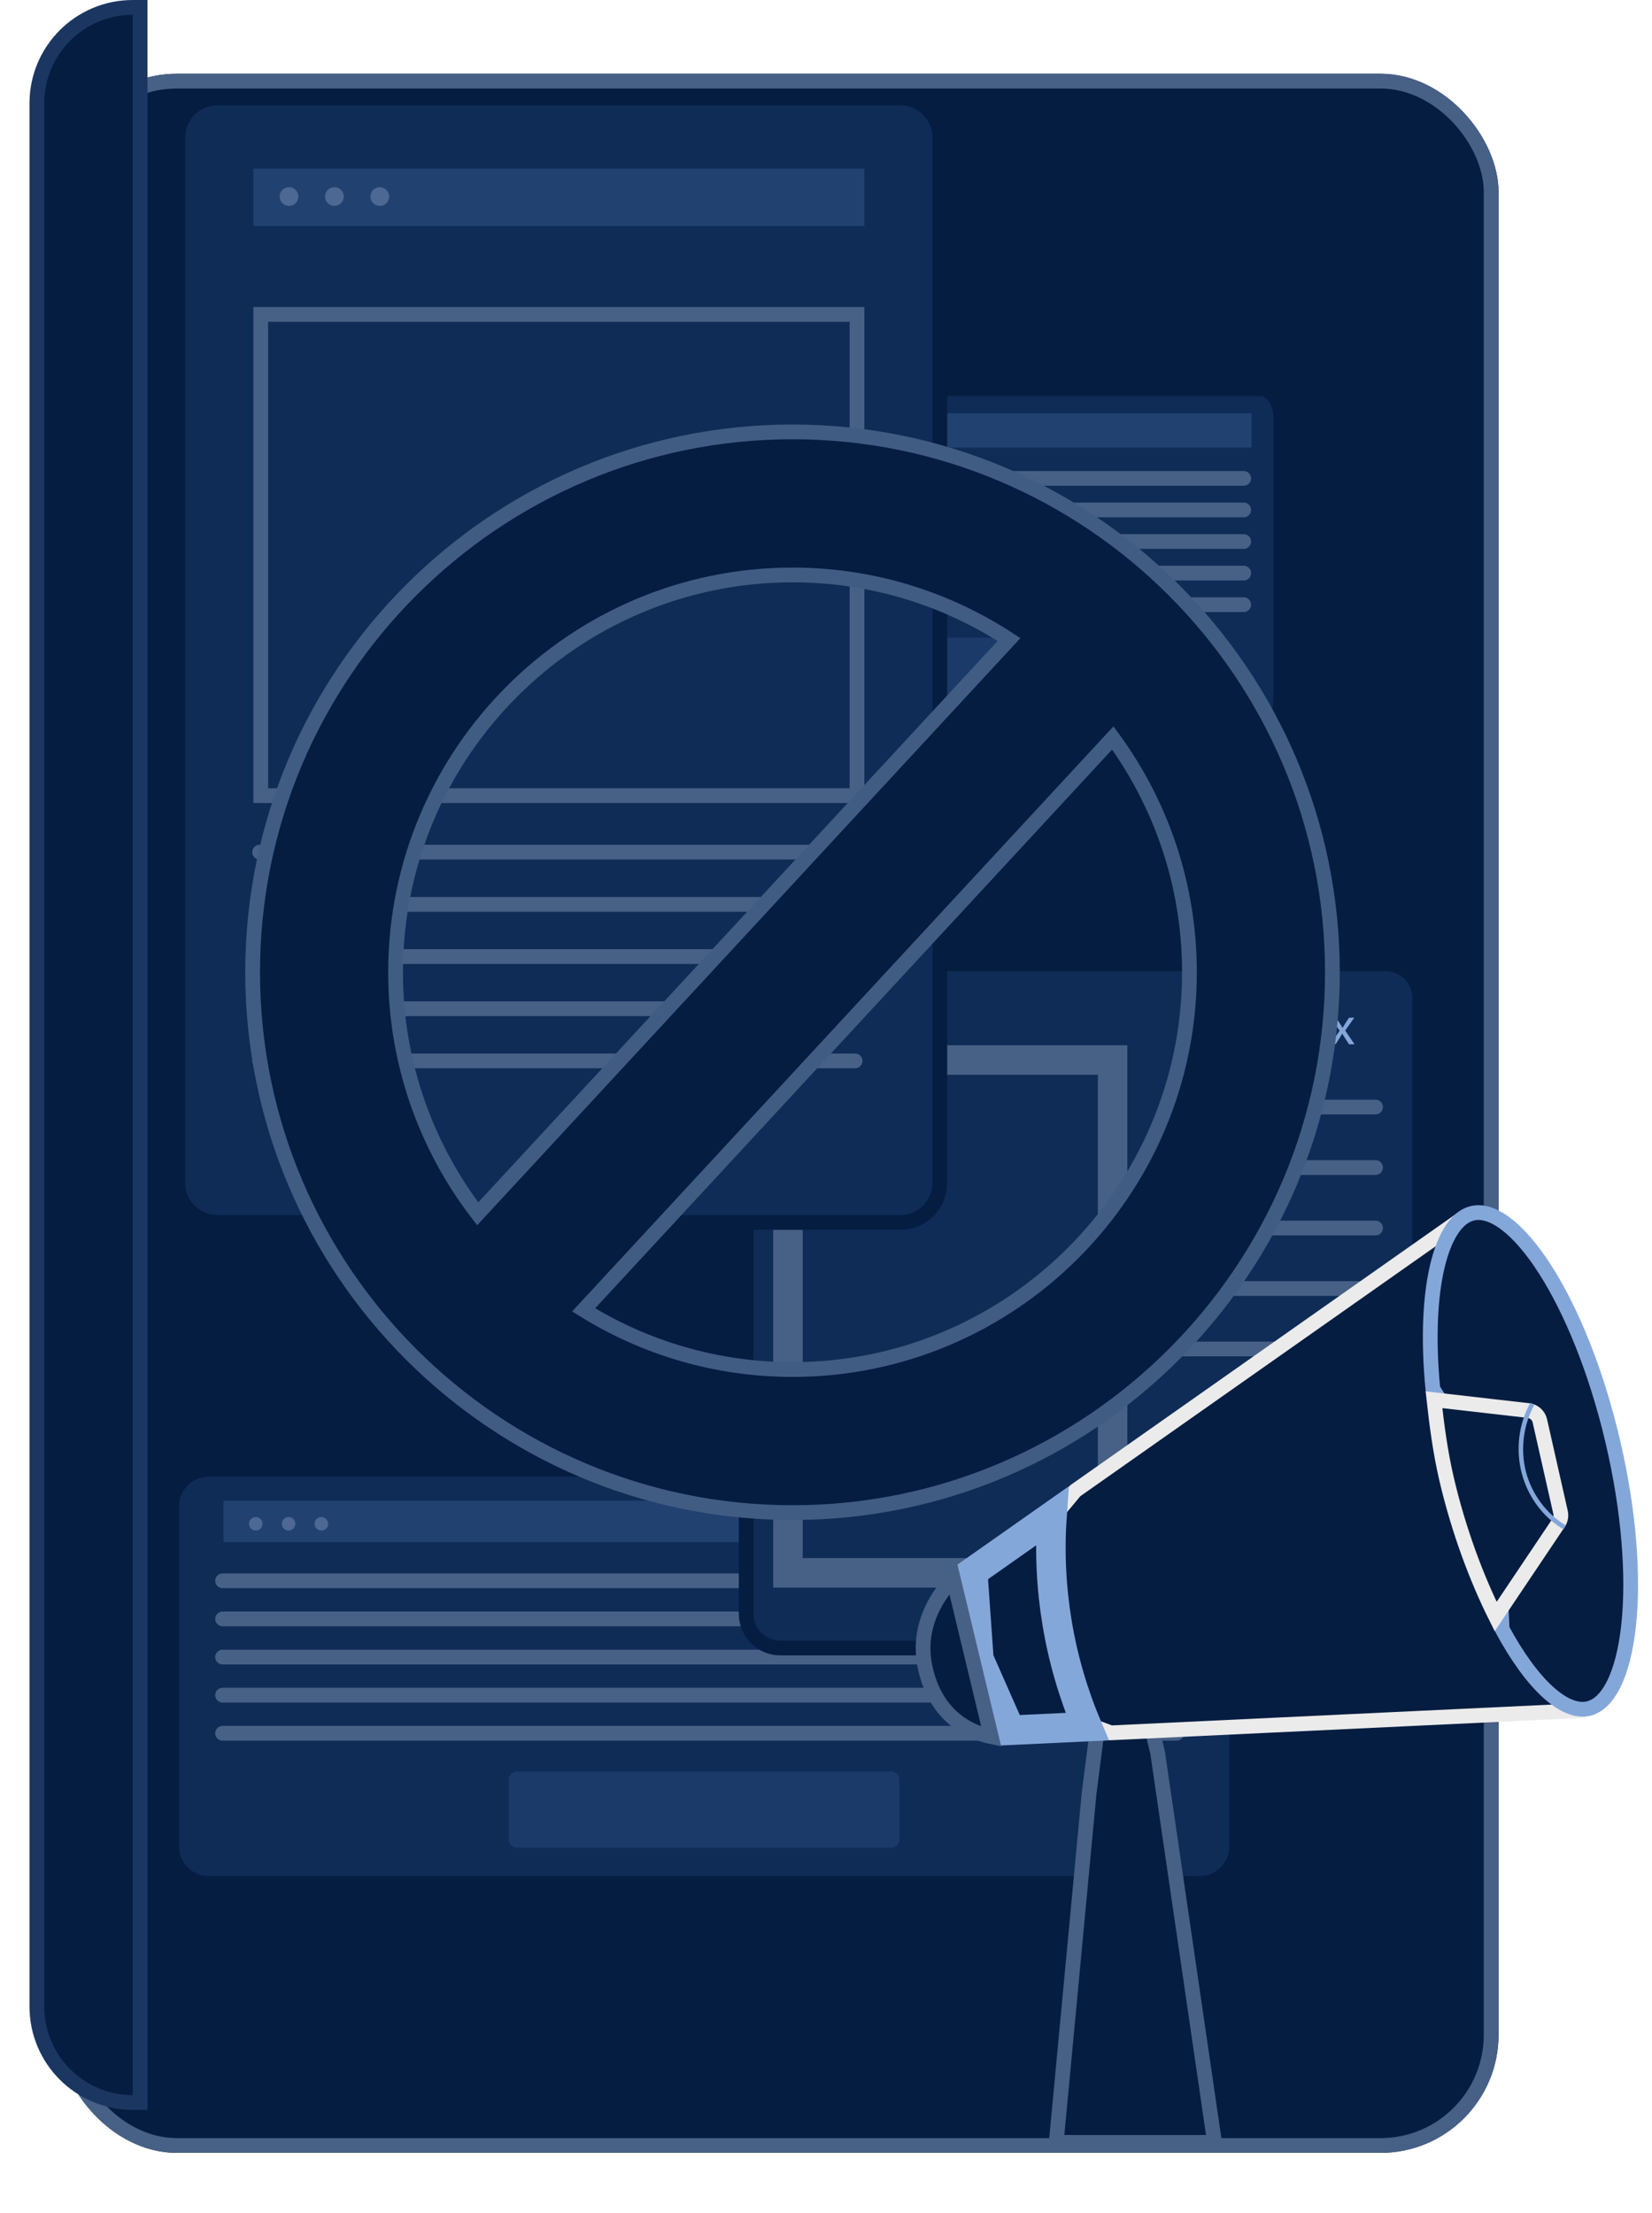 <svg width="112" height="150" viewBox="0 0 112 150" fill="none" xmlns="http://www.w3.org/2000/svg">
<g filter="url(#filter0_d_1976_3251)">
<rect x="3" y="1" width="97.595" height="140.915" rx="8" fill="#051D41"/>
<rect x="3.5" y="1.5" width="96.595" height="139.915" rx="7.5" stroke="#476085"/>
</g>
<path d="M11.635 125.138C11.635 126.526 12.759 127.65 14.145 127.65H81.329C82.716 127.65 83.84 126.526 83.84 125.138V102.104C83.84 100.716 82.716 99.592 81.329 99.592H14.145C12.759 99.592 11.635 100.716 11.635 102.104V125.138Z" fill="#0F2C57" stroke="#051D41"/>
<path opacity="0.7" d="M35.033 125.23C34.737 125.23 34.498 124.991 34.498 124.696V120.606C34.498 120.31 34.737 120.071 35.033 120.071H60.441C60.737 120.071 60.976 120.31 60.976 120.606V124.696C60.976 124.991 60.737 125.23 60.441 125.23H35.033Z" fill="#214171"/>
<path d="M15.152 104.523H80.324V101.712H15.152V104.523Z" fill="#214171"/>
<path d="M17.799 103.279C17.799 103.533 17.594 103.738 17.34 103.738C17.086 103.738 16.881 103.533 16.881 103.279C16.881 103.025 17.086 102.82 17.34 102.82C17.594 102.82 17.799 103.025 17.799 103.279Z" fill="#4C6893"/>
<path d="M20.024 103.279C20.024 103.533 19.819 103.738 19.565 103.738C19.311 103.738 19.105 103.533 19.105 103.279C19.105 103.025 19.311 102.82 19.565 102.82C19.819 102.82 20.024 103.025 20.024 103.279Z" fill="#4C6893"/>
<path d="M21.35 103.14C21.427 102.898 21.685 102.764 21.926 102.841C22.168 102.917 22.302 103.176 22.226 103.418C22.149 103.659 21.891 103.793 21.649 103.717C21.407 103.64 21.273 103.382 21.35 103.14Z" fill="#4C6893"/>
<line x1="15.09" y1="107.141" x2="79.779" y2="107.141" stroke="#476085" stroke-linecap="round"/>
<line x1="15.09" y1="109.725" x2="79.779" y2="109.725" stroke="#476085" stroke-linecap="round"/>
<line x1="15.09" y1="112.311" x2="79.779" y2="112.311" stroke="#476085" stroke-linecap="round"/>
<line x1="15.09" y1="114.893" x2="79.779" y2="114.893" stroke="#476085" stroke-linecap="round"/>
<line x1="15.09" y1="117.477" x2="79.779" y2="117.477" stroke="#476085" stroke-linecap="round"/>
<path d="M42.457 47.416C42.457 48.007 42.637 48.523 42.904 48.88C43.171 49.237 43.501 49.41 43.823 49.41H85.469C85.792 49.41 86.122 49.237 86.389 48.88C86.656 48.523 86.835 48.007 86.835 47.416V28.34C86.835 27.749 86.656 27.233 86.389 26.876C86.122 26.519 85.792 26.346 85.469 26.346H43.823C43.501 26.346 43.171 26.519 42.904 26.876C42.637 27.233 42.457 27.749 42.457 28.34V47.416Z" fill="#0F2C57" stroke="#051D41"/>
<path opacity="0.7" d="M56.771 47.488C56.588 47.488 56.44 47.29 56.44 47.045V43.658C56.44 43.414 56.588 43.216 56.771 43.216H72.521C72.704 43.216 72.853 43.414 72.853 43.658V47.045C72.853 47.29 72.704 47.488 72.521 47.488H56.771Z" fill="#214171"/>
<path d="M44.447 30.342H84.846V28.013H44.447V30.342Z" fill="#214171"/>
<path d="M46.089 29.311C46.089 29.521 45.962 29.691 45.804 29.691C45.647 29.691 45.52 29.521 45.52 29.311C45.52 29.101 45.647 28.931 45.804 28.931C45.962 28.931 46.089 29.101 46.089 29.311Z" fill="#4C6893"/>
<path d="M47.468 29.311C47.468 29.521 47.34 29.691 47.183 29.691C47.026 29.691 46.898 29.521 46.898 29.311C46.898 29.101 47.026 28.931 47.183 28.931C47.34 28.931 47.468 29.101 47.468 29.311Z" fill="#4C6893"/>
<path d="M48.291 29.196C48.338 28.996 48.498 28.885 48.648 28.948C48.798 29.012 48.881 29.225 48.834 29.426C48.786 29.626 48.626 29.737 48.476 29.674C48.326 29.61 48.243 29.396 48.291 29.196Z" fill="#4C6893"/>
<line x1="44.6" y1="32.424" x2="84.32" y2="32.424" stroke="#476085" stroke-linecap="round"/>
<line x1="44.6" y1="34.565" x2="84.32" y2="34.565" stroke="#476085" stroke-linecap="round"/>
<line x1="44.6" y1="36.703" x2="84.32" y2="36.703" stroke="#476085" stroke-linecap="round"/>
<line x1="44.6" y1="38.844" x2="84.32" y2="38.844" stroke="#476085" stroke-linecap="round"/>
<line x1="44.6" y1="40.984" x2="84.32" y2="40.984" stroke="#476085" stroke-linecap="round"/>
<path d="M9.5 1V0.5H9C5.41 0.5 2.5 3.41 2.5 7V136C2.5 139.59 5.41 142.5 9 142.5H9.5V142V1Z" fill="#051D41" stroke="#1B3761"/>
<path d="M93.94 111.697C95.217 111.697 96.253 110.662 96.253 109.383V67.638C96.253 66.36 95.217 65.324 93.94 65.324H52.902C51.625 65.324 50.59 66.36 50.59 67.638V109.383C50.59 110.662 51.625 111.697 52.902 111.697H93.94Z" fill="#0F2C57" stroke="#051D41"/>
<path d="M53.422 106.602H75.432V71.846H53.422V106.602Z" fill="#0F2C57" stroke="#476085" stroke-width="2"/>
<path d="M91.454 105.299H80.447C80.174 105.299 79.953 105.078 79.953 104.805V101.031C79.953 100.759 80.174 100.538 80.447 100.538H91.454C91.727 100.538 91.948 100.759 91.948 101.031V104.805C91.948 105.078 91.727 105.299 91.454 105.299Z" fill="#476085"/>
<path d="M91.832 70.777H91.46L91.196 70.372C91.126 70.268 91.066 70.168 91.003 70.06H90.996C90.936 70.168 90.873 70.264 90.806 70.372L90.546 70.777H90.186L90.825 69.859L90.215 68.978H90.579L90.836 69.365C90.903 69.465 90.959 69.558 91.018 69.658H91.029C91.088 69.55 91.148 69.457 91.207 69.361L91.46 68.978H91.813L91.2 69.848L91.832 70.777Z" fill="#84A7DA"/>
<line x1="79.701" y1="75.033" x2="93.257" y2="75.033" stroke="#476085" stroke-linecap="round"/>
<line x1="79.701" y1="79.133" x2="93.257" y2="79.133" stroke="#476085" stroke-linecap="round"/>
<line x1="79.701" y1="83.232" x2="93.257" y2="83.232" stroke="#476085" stroke-linecap="round"/>
<line x1="79.701" y1="87.332" x2="93.257" y2="87.332" stroke="#476085" stroke-linecap="round"/>
<line x1="79.701" y1="91.43" x2="93.257" y2="91.43" stroke="#476085" stroke-linecap="round"/>
<path d="M61.043 82.852C62.519 82.852 63.717 81.654 63.717 80.177V9.316C63.717 7.839 62.519 6.642 61.043 6.642H14.734C13.258 6.642 12.06 7.839 12.06 9.316V80.177C12.06 81.654 13.258 82.852 14.734 82.852H61.043Z" fill="#0F2C57" stroke="#051D41"/>
<path d="M17.178 15.32H58.602V11.43H17.178V15.32Z" fill="#214171"/>
<path d="M17.678 53.926H58.102V21.309H17.678V53.926Z" stroke="#476085"/>
<path d="M20.228 13.321C20.228 13.672 19.944 13.957 19.593 13.957C19.242 13.957 18.957 13.672 18.957 13.321C18.957 12.97 19.242 12.685 19.593 12.685C19.944 12.685 20.228 12.97 20.228 13.321Z" fill="#4C6893"/>
<path d="M23.306 13.321C23.306 13.672 23.022 13.957 22.671 13.957C22.32 13.957 22.035 13.672 22.035 13.321C22.035 12.97 22.32 12.685 22.671 12.685C23.022 12.685 23.306 12.97 23.306 13.321Z" fill="#4C6893"/>
<path d="M25.141 13.129C25.247 12.794 25.605 12.608 25.939 12.715C26.273 12.821 26.459 13.178 26.353 13.513C26.247 13.848 25.89 14.033 25.555 13.927C25.22 13.821 25.035 13.463 25.141 13.129Z" fill="#4C6893"/>
<line x1="17.602" y1="57.758" x2="57.974" y2="57.758" stroke="#476085" stroke-linecap="round"/>
<line x1="17.602" y1="61.297" x2="57.974" y2="61.297" stroke="#476085" stroke-linecap="round"/>
<line x1="17.602" y1="64.832" x2="57.974" y2="64.832" stroke="#476085" stroke-linecap="round"/>
<line x1="17.602" y1="68.369" x2="57.974" y2="68.369" stroke="#476085" stroke-linecap="round"/>
<line x1="17.602" y1="71.906" x2="57.974" y2="71.906" stroke="#476085" stroke-linecap="round"/>
<path d="M78.484 118.794L82.342 145.204L71.609 145.204L73.838 121.534L74.49 116.458L77.819 116.057L78.484 118.794Z" fill="#051D41" stroke="#476085"/>
<path d="M72.899 101.038L98.544 83.005L106.922 115.951L75.308 117.447L70.88 115.811L68.243 106.628L72.899 101.038Z" fill="#051D41" stroke="#EBEBEB"/>
<path d="M101.417 101.057L101.411 100.925L101.341 100.813L97.143 94.14C96.824 90.842 96.943 87.959 97.444 85.837C97.697 84.763 98.042 83.909 98.457 83.298C98.87 82.69 99.332 82.349 99.827 82.232C100.463 82.082 101.223 82.289 102.092 82.945C102.958 83.599 103.871 84.656 104.768 86.062C106.561 88.869 108.234 92.971 109.343 97.699C110.45 102.428 110.774 106.848 110.416 110.163C110.236 111.823 109.889 113.177 109.404 114.15C108.917 115.126 108.329 115.651 107.693 115.802C106.941 115.978 106.013 115.653 104.953 114.693C103.923 113.759 102.854 112.298 101.841 110.416L101.417 101.057Z" fill="#051D41" stroke="#84A7DA"/>
<path d="M65.948 106.54L71.324 102.759C70.979 107.612 71.806 112.548 73.709 117.025L68.499 117.271L66.365 112.432L65.948 106.54Z" fill="#051D41" stroke="#84A7DA" stroke-width="2"/>
<path d="M103.621 95.603L103.621 95.603C104 95.646 104.312 95.925 104.397 96.301C104.397 96.301 104.397 96.301 104.397 96.301L105.8 102.506C105.8 102.506 105.8 102.506 105.8 102.506C105.855 102.75 105.807 103.005 105.668 103.212L101.4 109.567C100.117 106.999 98.898 103.762 98.075 100.253C97.639 98.387 97.406 96.549 97.219 94.871L103.621 95.603Z" fill="#051D41" stroke="#EBEBEB"/>
<path d="M106.004 103.658C104.623 102.846 103.59 101.459 103.169 99.854C102.747 98.248 102.96 96.506 103.753 95.074L104.014 95.236C103.273 96.575 103.066 98.27 103.459 99.771C103.853 101.272 104.859 102.621 106.15 103.38L106.004 103.658Z" fill="#84A7DA"/>
<path d="M64.626 106.994L67.205 117.71C66.8 117.626 66.258 117.469 65.687 117.172C64.534 116.572 63.233 115.391 62.721 113.008C62.296 111.03 62.909 109.398 63.648 108.24C63.981 107.718 64.336 107.298 64.626 106.994Z" fill="#051D41" stroke="#476085"/>
<path d="M53.729 92.823C48.536 92.823 43.685 91.339 39.568 88.779L75.444 50.016C78.707 54.472 80.64 59.961 80.64 65.896C80.64 80.743 68.568 92.823 53.729 92.823ZM53.729 38.969C59.142 38.969 64.184 40.583 68.409 43.346L32.386 82.269C28.898 77.728 26.818 72.052 26.818 65.896C26.818 51.049 38.891 38.969 53.729 38.969ZM53.729 29.272C33.547 29.272 17.127 45.702 17.127 65.896C17.127 86.09 33.547 102.52 53.729 102.52C73.912 102.52 90.332 86.09 90.332 65.896C90.332 45.702 73.912 29.272 53.729 29.272Z" fill="#051D41" stroke="#415C83"/>
<defs>
<filter id="filter0_d_1976_3251" x="0" y="1" width="105.595" height="148.916" filterUnits="userSpaceOnUse" color-interpolation-filters="sRGB">
<feFlood flood-opacity="0" result="BackgroundImageFix"/>
<feColorMatrix in="SourceAlpha" type="matrix" values="0 0 0 0 0 0 0 0 0 0 0 0 0 0 0 0 0 0 127 0" result="hardAlpha"/>
<feOffset dx="1" dy="4"/>
<feGaussianBlur stdDeviation="2"/>
<feComposite in2="hardAlpha" operator="out"/>
<feColorMatrix type="matrix" values="0 0 0 0 0.02 0 0 0 0 0.114 0 0 0 0 0.255 0 0 0 0.5 0"/>
<feBlend mode="normal" in2="BackgroundImageFix" result="effect1_dropShadow_1976_3251"/>
<feBlend mode="normal" in="SourceGraphic" in2="effect1_dropShadow_1976_3251" result="shape"/>
</filter>
</defs>
</svg>
